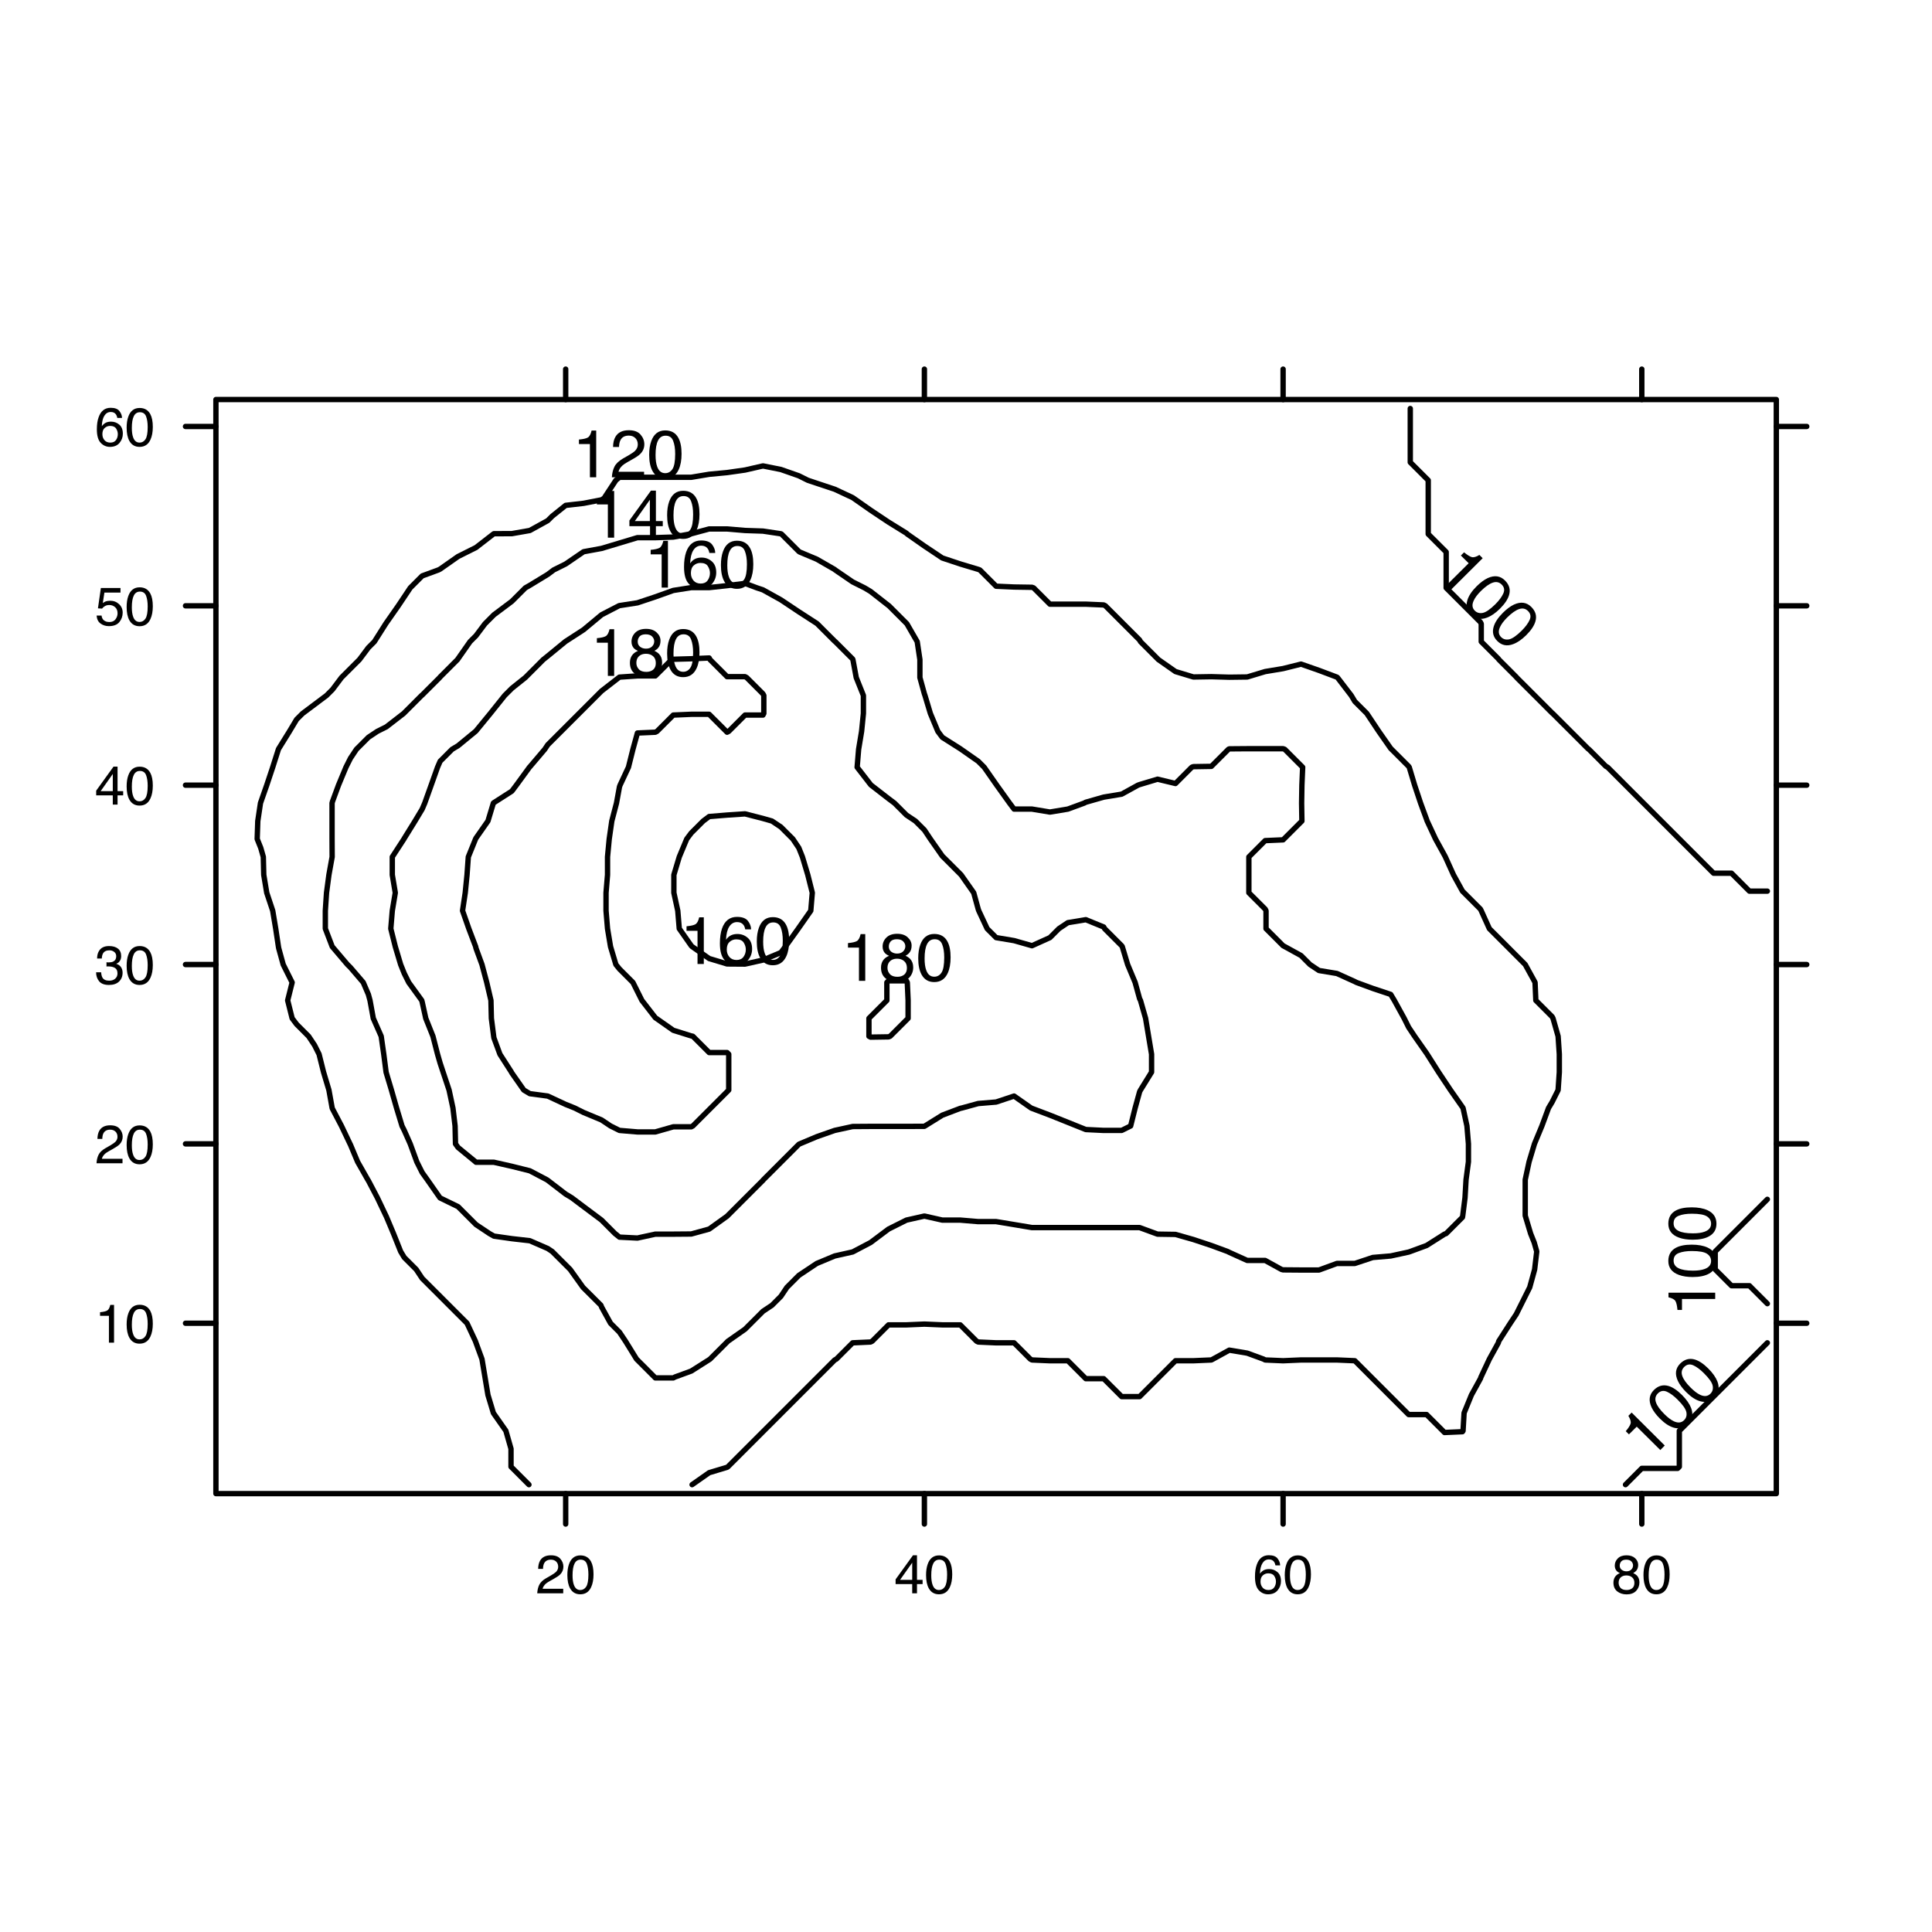 <?xml version="1.0" encoding="UTF-8"?>
<svg xmlns="http://www.w3.org/2000/svg" xmlns:xlink="http://www.w3.org/1999/xlink" width="360pt" height="360pt" viewBox="0 0 360 360" version="1.1">
<defs>
<g>
<symbol overflow="visible" id="glyph0-0">
<path style="stroke:none;" d="M 0.328 0 L 0.328 -7.234 L 6.078 -7.234 L 6.078 0 Z M 5.172 -0.906 L 5.172 -6.328 L 1.234 -6.328 L 1.234 -0.906 Z "/>
</symbol>
<symbol overflow="visible" id="glyph0-1">
<path style="stroke:none;" d="M 0.969 -5 L 0.969 -5.672 C 1.602 -5.734 2.047 -5.836 2.297 -5.984 C 2.555 -6.129 2.75 -6.477 2.875 -7.031 L 3.578 -7.031 L 3.578 0 L 2.625 0 L 2.625 -5 Z "/>
</symbol>
<symbol overflow="visible" id="glyph0-2">
<path style="stroke:none;" d="M 2.734 -7.062 C 3.641 -7.062 4.301 -6.68 4.719 -5.922 C 5.031 -5.348 5.188 -4.551 5.188 -3.531 C 5.188 -2.57 5.039 -1.781 4.75 -1.156 C 4.344 -0.258 3.664 0.188 2.719 0.188 C 1.875 0.188 1.242 -0.176 0.828 -0.906 C 0.484 -1.52 0.312 -2.348 0.312 -3.391 C 0.312 -4.191 0.414 -4.879 0.625 -5.453 C 1.008 -6.523 1.711 -7.062 2.734 -7.062 Z M 2.719 -0.609 C 3.176 -0.609 3.539 -0.812 3.812 -1.219 C 4.094 -1.633 4.234 -2.395 4.234 -3.5 C 4.234 -4.301 4.133 -4.961 3.938 -5.484 C 3.738 -6.004 3.352 -6.266 2.781 -6.266 C 2.258 -6.266 1.879 -6.016 1.641 -5.516 C 1.398 -5.023 1.281 -4.301 1.281 -3.344 C 1.281 -2.625 1.359 -2.047 1.516 -1.609 C 1.742 -0.941 2.145 -0.609 2.719 -0.609 Z "/>
</symbol>
<symbol overflow="visible" id="glyph0-3">
<path style="stroke:none;" d="M 0.312 0 C 0.344 -0.602 0.469 -1.129 0.688 -1.578 C 0.906 -2.035 1.332 -2.445 1.969 -2.812 L 2.922 -3.359 C 3.336 -3.609 3.633 -3.816 3.812 -3.984 C 4.082 -4.266 4.219 -4.578 4.219 -4.922 C 4.219 -5.336 4.094 -5.664 3.844 -5.906 C 3.594 -6.145 3.266 -6.266 2.859 -6.266 C 2.254 -6.266 1.832 -6.035 1.594 -5.578 C 1.469 -5.328 1.398 -4.984 1.391 -4.547 L 0.484 -4.547 C 0.492 -5.16 0.609 -5.664 0.828 -6.062 C 1.211 -6.738 1.891 -7.078 2.859 -7.078 C 3.672 -7.078 4.258 -6.859 4.625 -6.422 C 5 -5.984 5.188 -5.5 5.188 -4.969 C 5.188 -4.406 4.988 -3.922 4.594 -3.516 C 4.363 -3.285 3.953 -3.004 3.359 -2.672 L 2.688 -2.297 C 2.363 -2.117 2.109 -1.953 1.922 -1.797 C 1.598 -1.504 1.395 -1.188 1.312 -0.844 L 5.156 -0.844 L 5.156 0 Z "/>
</symbol>
<symbol overflow="visible" id="glyph0-4">
<path style="stroke:none;" d="M 2.625 0.188 C 1.789 0.188 1.18 -0.039 0.797 -0.5 C 0.422 -0.957 0.234 -1.516 0.234 -2.172 L 1.172 -2.172 C 1.211 -1.711 1.297 -1.379 1.422 -1.172 C 1.648 -0.797 2.066 -0.609 2.672 -0.609 C 3.141 -0.609 3.516 -0.734 3.797 -0.984 C 4.078 -1.234 4.219 -1.555 4.219 -1.953 C 4.219 -2.441 4.066 -2.781 3.766 -2.969 C 3.473 -3.164 3.062 -3.266 2.531 -3.266 C 2.469 -3.266 2.406 -3.266 2.344 -3.266 C 2.289 -3.266 2.234 -3.258 2.172 -3.25 L 2.172 -4.047 C 2.266 -4.035 2.344 -4.023 2.406 -4.016 C 2.469 -4.016 2.535 -4.016 2.609 -4.016 C 2.93 -4.016 3.203 -4.066 3.422 -4.172 C 3.797 -4.359 3.984 -4.688 3.984 -5.156 C 3.984 -5.508 3.859 -5.781 3.609 -5.969 C 3.359 -6.164 3.066 -6.266 2.734 -6.266 C 2.141 -6.266 1.734 -6.066 1.516 -5.672 C 1.391 -5.453 1.316 -5.141 1.297 -4.734 L 0.422 -4.734 C 0.422 -5.266 0.523 -5.711 0.734 -6.078 C 1.098 -6.734 1.734 -7.062 2.641 -7.062 C 3.359 -7.062 3.914 -6.898 4.312 -6.578 C 4.707 -6.266 4.906 -5.801 4.906 -5.188 C 4.906 -4.758 4.785 -4.41 4.547 -4.141 C 4.41 -3.973 4.223 -3.844 3.984 -3.75 C 4.359 -3.645 4.648 -3.445 4.859 -3.156 C 5.066 -2.863 5.172 -2.508 5.172 -2.094 C 5.172 -1.414 4.945 -0.863 4.5 -0.438 C 4.062 -0.02 3.438 0.188 2.625 0.188 Z "/>
</symbol>
<symbol overflow="visible" id="glyph0-5">
<path style="stroke:none;" d="M 3.344 -2.5 L 3.344 -5.703 L 1.078 -2.5 Z M 3.344 0 L 3.344 -1.719 L 0.25 -1.719 L 0.25 -2.594 L 3.484 -7.078 L 4.234 -7.078 L 4.234 -2.5 L 5.281 -2.5 L 5.281 -1.719 L 4.234 -1.719 L 4.234 0 Z "/>
</symbol>
<symbol overflow="visible" id="glyph0-6">
<path style="stroke:none;" d="M 1.25 -1.797 C 1.301 -1.297 1.535 -0.945 1.953 -0.75 C 2.16 -0.645 2.406 -0.594 2.688 -0.594 C 3.207 -0.594 3.594 -0.758 3.844 -1.094 C 4.102 -1.438 4.234 -1.812 4.234 -2.219 C 4.234 -2.707 4.082 -3.086 3.781 -3.359 C 3.477 -3.629 3.117 -3.766 2.703 -3.766 C 2.391 -3.766 2.125 -3.703 1.906 -3.578 C 1.688 -3.461 1.5 -3.301 1.344 -3.094 L 0.578 -3.141 L 1.125 -6.938 L 4.781 -6.938 L 4.781 -6.078 L 1.781 -6.078 L 1.484 -4.125 C 1.648 -4.25 1.805 -4.344 1.953 -4.406 C 2.211 -4.508 2.516 -4.562 2.859 -4.562 C 3.504 -4.562 4.051 -4.352 4.5 -3.938 C 4.957 -3.52 5.188 -2.988 5.188 -2.344 C 5.188 -1.676 4.977 -1.086 4.562 -0.578 C 4.156 -0.078 3.5 0.172 2.594 0.172 C 2.02 0.172 1.508 0.008 1.062 -0.312 C 0.625 -0.633 0.379 -1.129 0.328 -1.797 Z "/>
</symbol>
<symbol overflow="visible" id="glyph0-7">
<path style="stroke:none;" d="M 2.953 -7.094 C 3.742 -7.094 4.289 -6.883 4.594 -6.469 C 4.906 -6.062 5.062 -5.641 5.062 -5.203 L 4.188 -5.203 C 4.133 -5.484 4.051 -5.703 3.938 -5.859 C 3.727 -6.16 3.406 -6.312 2.969 -6.312 C 2.469 -6.312 2.07 -6.082 1.781 -5.625 C 1.488 -5.164 1.328 -4.508 1.297 -3.656 C 1.504 -3.945 1.758 -4.172 2.062 -4.328 C 2.344 -4.453 2.66 -4.516 3.016 -4.516 C 3.609 -4.516 4.125 -4.328 4.562 -3.953 C 5 -3.578 5.219 -3.016 5.219 -2.266 C 5.219 -1.617 5.008 -1.047 4.594 -0.547 C 4.176 -0.055 3.582 0.188 2.812 0.188 C 2.145 0.188 1.57 -0.062 1.094 -0.562 C 0.613 -1.07 0.375 -1.914 0.375 -3.094 C 0.375 -3.977 0.484 -4.723 0.703 -5.328 C 1.109 -6.504 1.859 -7.094 2.953 -7.094 Z M 2.891 -0.609 C 3.359 -0.609 3.707 -0.766 3.938 -1.078 C 4.164 -1.391 4.281 -1.758 4.281 -2.188 C 4.281 -2.551 4.176 -2.895 3.969 -3.219 C 3.758 -3.551 3.383 -3.719 2.844 -3.719 C 2.457 -3.719 2.117 -3.586 1.828 -3.328 C 1.547 -3.078 1.406 -2.695 1.406 -2.188 C 1.406 -1.738 1.535 -1.363 1.797 -1.062 C 2.055 -0.758 2.422 -0.609 2.891 -0.609 Z "/>
</symbol>
<symbol overflow="visible" id="glyph0-8">
<path style="stroke:none;" d="M 2.75 -4.094 C 3.133 -4.094 3.438 -4.203 3.656 -4.422 C 3.875 -4.641 3.984 -4.898 3.984 -5.203 C 3.984 -5.473 3.879 -5.719 3.672 -5.938 C 3.461 -6.156 3.145 -6.266 2.719 -6.266 C 2.289 -6.266 1.977 -6.156 1.781 -5.938 C 1.594 -5.719 1.5 -5.457 1.5 -5.156 C 1.5 -4.82 1.625 -4.562 1.875 -4.375 C 2.125 -4.188 2.414 -4.094 2.75 -4.094 Z M 2.797 -0.609 C 3.211 -0.609 3.555 -0.719 3.828 -0.938 C 4.098 -1.156 4.234 -1.488 4.234 -1.938 C 4.234 -2.383 4.094 -2.727 3.812 -2.969 C 3.531 -3.207 3.172 -3.328 2.734 -3.328 C 2.305 -3.328 1.957 -3.207 1.688 -2.969 C 1.426 -2.727 1.297 -2.395 1.297 -1.969 C 1.297 -1.594 1.414 -1.27 1.656 -1 C 1.906 -0.738 2.285 -0.609 2.797 -0.609 Z M 1.531 -3.766 C 1.289 -3.867 1.102 -3.988 0.969 -4.125 C 0.707 -4.395 0.578 -4.738 0.578 -5.156 C 0.578 -5.676 0.766 -6.125 1.141 -6.5 C 1.523 -6.883 2.066 -7.078 2.766 -7.078 C 3.441 -7.078 3.973 -6.898 4.359 -6.547 C 4.742 -6.191 4.938 -5.773 4.938 -5.297 C 4.938 -4.859 4.82 -4.5 4.594 -4.219 C 4.469 -4.062 4.273 -3.91 4.016 -3.766 C 4.305 -3.629 4.535 -3.477 4.703 -3.312 C 5.016 -2.977 5.172 -2.551 5.172 -2.031 C 5.172 -1.406 4.961 -0.875 4.547 -0.438 C 4.129 -0.008 3.539 0.203 2.781 0.203 C 2.094 0.203 1.508 0.016 1.031 -0.359 C 0.562 -0.734 0.328 -1.273 0.328 -1.984 C 0.328 -2.398 0.426 -2.758 0.625 -3.062 C 0.832 -3.363 1.133 -3.598 1.531 -3.766 Z "/>
</symbol>
<symbol overflow="visible" id="glyph1-0">
<path style="stroke:none;" d="M 0.281 0.281 L 6.641 -6.047 L 11.656 -1 L 5.297 5.328 Z M 5.297 3.734 L 10.062 -1 L 6.641 -4.453 L 1.875 0.281 Z "/>
</symbol>
<symbol overflow="visible" id="glyph1-1">
<path style="stroke:none;" d="M 5.234 -3.5 L 5.828 -4.094 C 6.441 -3.594 6.922 -3.297 7.266 -3.203 C 7.617 -3.109 8.094 -3.242 8.688 -3.609 L 9.297 -3 L 3.125 3.141 L 2.297 2.297 L 6.688 -2.062 Z "/>
</symbol>
<symbol overflow="visible" id="glyph1-2">
<path style="stroke:none;" d="M 8.562 -3.766 C 9.363 -2.961 9.613 -2.062 9.312 -1.062 C 9.082 -0.27 8.52 0.57 7.625 1.469 C 6.789 2.301 5.973 2.863 5.172 3.156 C 4.016 3.594 3.023 3.395 2.203 2.562 C 1.461 1.82 1.238 0.945 1.531 -0.062 C 1.77 -0.895 2.344 -1.766 3.25 -2.672 C 3.957 -3.379 4.648 -3.895 5.328 -4.219 C 6.609 -4.801 7.688 -4.648 8.562 -3.766 Z M 2.922 1.844 C 3.316 2.238 3.812 2.379 4.406 2.266 C 5 2.148 5.785 1.609 6.766 0.641 C 7.461 -0.055 7.953 -0.719 8.234 -1.344 C 8.523 -1.969 8.426 -2.523 7.938 -3.016 C 7.477 -3.473 6.926 -3.594 6.281 -3.375 C 5.633 -3.156 4.895 -2.633 4.062 -1.812 C 3.426 -1.176 2.988 -0.598 2.75 -0.078 C 2.363 0.703 2.422 1.344 2.922 1.844 Z "/>
</symbol>
<symbol overflow="visible" id="glyph2-0">
<path style="stroke:none;" d="M 0.281 -0.281 L -6.078 -6.609 L -1.062 -11.656 L 5.297 -5.328 Z M 3.703 -5.328 L -1.062 -10.062 L -4.484 -6.609 L 0.281 -1.875 Z "/>
</symbol>
<symbol overflow="visible" id="glyph2-1">
<path style="stroke:none;" d="M -3.547 -5.219 L -4.141 -5.812 C -3.629 -6.414 -3.328 -6.895 -3.234 -7.25 C -3.148 -7.602 -3.289 -8.078 -3.656 -8.672 L -3.047 -9.281 L 3.125 -3.141 L 2.297 -2.297 L -2.094 -6.656 Z "/>
</symbol>
<symbol overflow="visible" id="glyph2-2">
<path style="stroke:none;" d="M -3.812 -8.547 C -3.008 -9.348 -2.102 -9.602 -1.094 -9.312 C -0.301 -9.082 0.539 -8.52 1.438 -7.625 C 2.27 -6.789 2.836 -5.977 3.141 -5.188 C 3.566 -4.039 3.367 -3.051 2.547 -2.219 C 1.805 -1.477 0.938 -1.25 -0.062 -1.531 C -0.906 -1.758 -1.781 -2.328 -2.688 -3.234 C -3.395 -3.941 -3.91 -4.633 -4.234 -5.312 C -4.828 -6.582 -4.688 -7.66 -3.812 -8.547 Z M 1.828 -2.938 C 2.223 -3.332 2.363 -3.828 2.25 -4.422 C 2.133 -5.016 1.586 -5.797 0.609 -6.766 C -0.086 -7.461 -0.75 -7.953 -1.375 -8.234 C -2.008 -8.516 -2.57 -8.41 -3.062 -7.922 C -3.52 -7.461 -3.641 -6.91 -3.422 -6.266 C -3.203 -5.617 -2.676 -4.883 -1.844 -4.062 C -1.207 -3.426 -0.625 -2.984 -0.094 -2.734 C 0.688 -2.367 1.328 -2.438 1.828 -2.938 Z "/>
</symbol>
<symbol overflow="visible" id="glyph3-0">
<path style="stroke:none;" d="M 0 -0.406 L -8.969 -0.406 L -8.969 -7.516 L 0 -7.516 Z M -1.125 -6.391 L -7.844 -6.391 L -7.844 -1.531 L -1.125 -1.531 Z "/>
</symbol>
<symbol overflow="visible" id="glyph3-1">
<path style="stroke:none;" d="M -6.188 -1.203 L -7.031 -1.203 C -7.102 -1.992 -7.227 -2.547 -7.406 -2.859 C -7.594 -3.172 -8.023 -3.406 -8.703 -3.562 L -8.703 -4.422 L 0 -4.422 L 0 -3.25 L -6.188 -3.25 Z "/>
</symbol>
<symbol overflow="visible" id="glyph3-2">
<path style="stroke:none;" d="M -8.734 -3.375 C -8.734 -4.508 -8.27 -5.328 -7.344 -5.828 C -6.625 -6.223 -5.633 -6.422 -4.375 -6.422 C -3.188 -6.422 -2.207 -6.242 -1.438 -5.891 C -0.32 -5.379 0.234 -4.539 0.234 -3.375 C 0.234 -2.32 -0.219 -1.539 -1.125 -1.031 C -1.883 -0.602 -2.906 -0.391 -4.188 -0.391 C -5.188 -0.391 -6.039 -0.52 -6.75 -0.781 C -8.07 -1.258 -8.734 -2.125 -8.734 -3.375 Z M -0.766 -3.375 C -0.766 -3.938 -1.016 -4.383 -1.516 -4.719 C -2.023 -5.062 -2.969 -5.234 -4.344 -5.234 C -5.332 -5.234 -6.145 -5.109 -6.781 -4.859 C -7.426 -4.617 -7.75 -4.148 -7.75 -3.453 C -7.75 -2.805 -7.441 -2.332 -6.828 -2.031 C -6.223 -1.727 -5.332 -1.578 -4.156 -1.578 C -3.258 -1.578 -2.539 -1.676 -2 -1.875 C -1.176 -2.164 -0.766 -2.664 -0.766 -3.375 Z "/>
</symbol>
<symbol overflow="visible" id="glyph4-0">
<path style="stroke:none;" d="M 0.406 0 L 0.406 -8.969 L 7.516 -8.969 L 7.516 0 Z M 6.391 -1.125 L 6.391 -7.844 L 1.531 -7.844 L 1.531 -1.125 Z "/>
</symbol>
<symbol overflow="visible" id="glyph4-1">
<path style="stroke:none;" d="M 1.203 -6.188 L 1.203 -7.031 C 1.992 -7.102 2.547 -7.227 2.859 -7.406 C 3.172 -7.594 3.406 -8.023 3.562 -8.703 L 4.422 -8.703 L 4.422 0 L 3.25 0 L 3.25 -6.188 Z "/>
</symbol>
<symbol overflow="visible" id="glyph4-2">
<path style="stroke:none;" d="M 0.391 0 C 0.43 -0.75 0.586 -1.398 0.859 -1.953 C 1.129 -2.516 1.656 -3.023 2.438 -3.484 L 3.609 -4.156 C 4.141 -4.469 4.508 -4.727 4.719 -4.938 C 5.051 -5.281 5.219 -5.672 5.219 -6.109 C 5.219 -6.609 5.062 -7.008 4.75 -7.312 C 4.445 -7.613 4.047 -7.766 3.547 -7.766 C 2.785 -7.766 2.266 -7.477 1.984 -6.906 C 1.828 -6.602 1.738 -6.18 1.719 -5.641 L 0.609 -5.641 C 0.617 -6.398 0.758 -7.02 1.031 -7.5 C 1.5 -8.344 2.336 -8.766 3.547 -8.766 C 4.547 -8.766 5.273 -8.492 5.734 -7.953 C 6.203 -7.41 6.438 -6.812 6.438 -6.156 C 6.438 -5.457 6.188 -4.859 5.688 -4.359 C 5.406 -4.066 4.895 -3.719 4.156 -3.312 L 3.328 -2.844 C 2.93 -2.625 2.617 -2.414 2.391 -2.219 C 1.984 -1.863 1.727 -1.469 1.625 -1.031 L 6.391 -1.031 L 6.391 0 Z "/>
</symbol>
<symbol overflow="visible" id="glyph4-3">
<path style="stroke:none;" d="M 3.375 -8.734 C 4.508 -8.734 5.328 -8.27 5.828 -7.344 C 6.223 -6.625 6.422 -5.633 6.422 -4.375 C 6.422 -3.188 6.242 -2.207 5.891 -1.438 C 5.379 -0.32 4.539 0.234 3.375 0.234 C 2.32 0.234 1.539 -0.219 1.031 -1.125 C 0.602 -1.883 0.391 -2.906 0.391 -4.188 C 0.391 -5.188 0.52 -6.039 0.781 -6.75 C 1.258 -8.07 2.125 -8.734 3.375 -8.734 Z M 3.375 -0.766 C 3.938 -0.766 4.383 -1.016 4.719 -1.516 C 5.062 -2.023 5.234 -2.969 5.234 -4.344 C 5.234 -5.332 5.109 -6.145 4.859 -6.781 C 4.617 -7.426 4.148 -7.75 3.453 -7.75 C 2.805 -7.75 2.332 -7.441 2.031 -6.828 C 1.727 -6.223 1.578 -5.332 1.578 -4.156 C 1.578 -3.258 1.676 -2.539 1.875 -2 C 2.164 -1.176 2.664 -0.766 3.375 -0.766 Z "/>
</symbol>
<symbol overflow="visible" id="glyph4-4">
<path style="stroke:none;" d="M 4.125 -3.094 L 4.125 -7.062 L 1.328 -3.094 Z M 4.156 0 L 4.156 -2.141 L 0.312 -2.141 L 0.312 -3.203 L 4.328 -8.766 L 5.25 -8.766 L 5.25 -3.094 L 6.531 -3.094 L 6.531 -2.141 L 5.25 -2.141 L 5.25 0 Z "/>
</symbol>
<symbol overflow="visible" id="glyph4-5">
<path style="stroke:none;" d="M 3.656 -8.781 C 4.633 -8.781 5.316 -8.523 5.703 -8.016 C 6.086 -7.504 6.281 -6.984 6.281 -6.453 L 5.188 -6.453 C 5.125 -6.797 5.02 -7.066 4.875 -7.266 C 4.613 -7.629 4.211 -7.812 3.672 -7.812 C 3.055 -7.812 2.566 -7.523 2.203 -6.953 C 1.848 -6.391 1.648 -5.578 1.609 -4.516 C 1.859 -4.891 2.176 -5.172 2.562 -5.359 C 2.906 -5.516 3.297 -5.594 3.734 -5.594 C 4.461 -5.594 5.098 -5.359 5.641 -4.891 C 6.191 -4.422 6.469 -3.723 6.469 -2.797 C 6.469 -2.004 6.207 -1.301 5.688 -0.688 C 5.164 -0.082 4.43 0.219 3.484 0.219 C 2.66 0.219 1.953 -0.086 1.359 -0.703 C 0.766 -1.328 0.469 -2.375 0.469 -3.844 C 0.469 -4.926 0.598 -5.848 0.859 -6.609 C 1.367 -8.055 2.301 -8.781 3.656 -8.781 Z M 3.578 -0.75 C 4.148 -0.75 4.578 -0.941 4.859 -1.328 C 5.148 -1.723 5.297 -2.18 5.297 -2.703 C 5.297 -3.148 5.164 -3.578 4.906 -3.984 C 4.656 -4.391 4.191 -4.594 3.516 -4.594 C 3.047 -4.594 2.633 -4.438 2.281 -4.125 C 1.926 -3.812 1.75 -3.336 1.75 -2.703 C 1.75 -2.148 1.91 -1.688 2.234 -1.312 C 2.555 -0.938 3.004 -0.75 3.578 -0.75 Z "/>
</symbol>
<symbol overflow="visible" id="glyph4-6">
<path style="stroke:none;" d="M 3.406 -5.078 C 3.883 -5.078 4.258 -5.211 4.531 -5.484 C 4.801 -5.754 4.938 -6.078 4.938 -6.453 C 4.938 -6.773 4.805 -7.07 4.547 -7.344 C 4.285 -7.613 3.891 -7.75 3.359 -7.75 C 2.828 -7.75 2.441 -7.613 2.203 -7.344 C 1.973 -7.07 1.859 -6.754 1.859 -6.391 C 1.859 -5.984 2.008 -5.66 2.312 -5.422 C 2.625 -5.191 2.988 -5.078 3.406 -5.078 Z M 3.469 -0.75 C 3.977 -0.75 4.398 -0.883 4.734 -1.156 C 5.066 -1.438 5.234 -1.848 5.234 -2.391 C 5.234 -2.953 5.062 -3.379 4.719 -3.672 C 4.375 -3.973 3.93 -4.125 3.391 -4.125 C 2.859 -4.125 2.426 -3.973 2.094 -3.672 C 1.77 -3.367 1.609 -2.953 1.609 -2.422 C 1.609 -1.973 1.758 -1.582 2.062 -1.25 C 2.363 -0.914 2.832 -0.75 3.469 -0.75 Z M 1.906 -4.656 C 1.602 -4.789 1.363 -4.941 1.188 -5.109 C 0.863 -5.441 0.703 -5.867 0.703 -6.391 C 0.703 -7.035 0.938 -7.594 1.406 -8.062 C 1.883 -8.531 2.555 -8.766 3.422 -8.766 C 4.266 -8.766 4.922 -8.539 5.391 -8.094 C 5.867 -7.656 6.109 -7.145 6.109 -6.562 C 6.109 -6.008 5.969 -5.566 5.688 -5.234 C 5.539 -5.035 5.301 -4.848 4.969 -4.672 C 5.332 -4.504 5.617 -4.312 5.828 -4.094 C 6.211 -3.688 6.406 -3.16 6.406 -2.516 C 6.406 -1.742 6.145 -1.086 5.625 -0.547 C 5.113 -0.016 4.383 0.25 3.438 0.25 C 2.594 0.25 1.875 0.02 1.281 -0.438 C 0.695 -0.906 0.406 -1.578 0.406 -2.453 C 0.406 -2.973 0.531 -3.422 0.781 -3.797 C 1.031 -4.172 1.406 -4.457 1.906 -4.656 Z "/>
</symbol>
</g>
</defs>
<g id="surface5596">
<rect x="0" y="0" width="360" height="360" style="fill:rgb(100%,100%,100%);fill-opacity:1;stroke:none;"/>
<path style="fill:none;stroke-width:1;stroke-linecap:round;stroke-linejoin:round;stroke:rgb(0%,0%,0%);stroke-opacity:1;stroke-miterlimit:10;" d="M 105.406 74.449 L 105.406 68.781 "/>
<path style="fill:none;stroke-width:1;stroke-linecap:round;stroke-linejoin:round;stroke:rgb(0%,0%,0%);stroke-opacity:1;stroke-miterlimit:10;" d="M 172.246 74.449 L 172.246 68.781 "/>
<path style="fill:none;stroke-width:1;stroke-linecap:round;stroke-linejoin:round;stroke:rgb(0%,0%,0%);stroke-opacity:1;stroke-miterlimit:10;" d="M 239.086 74.449 L 239.086 68.781 "/>
<path style="fill:none;stroke-width:1;stroke-linecap:round;stroke-linejoin:round;stroke:rgb(0%,0%,0%);stroke-opacity:1;stroke-miterlimit:10;" d="M 305.926 74.449 L 305.926 68.781 "/>
<path style="fill:none;stroke-width:1;stroke-linecap:round;stroke-linejoin:round;stroke:rgb(0%,0%,0%);stroke-opacity:1;stroke-miterlimit:10;" d="M 40.234 246.566 L 34.566 246.566 "/>
<path style="fill:none;stroke-width:1;stroke-linecap:round;stroke-linejoin:round;stroke:rgb(0%,0%,0%);stroke-opacity:1;stroke-miterlimit:10;" d="M 40.234 213.145 L 34.566 213.145 "/>
<path style="fill:none;stroke-width:1;stroke-linecap:round;stroke-linejoin:round;stroke:rgb(0%,0%,0%);stroke-opacity:1;stroke-miterlimit:10;" d="M 40.234 179.727 L 34.566 179.727 "/>
<path style="fill:none;stroke-width:1;stroke-linecap:round;stroke-linejoin:round;stroke:rgb(0%,0%,0%);stroke-opacity:1;stroke-miterlimit:10;" d="M 40.234 146.305 L 34.566 146.305 "/>
<path style="fill:none;stroke-width:1;stroke-linecap:round;stroke-linejoin:round;stroke:rgb(0%,0%,0%);stroke-opacity:1;stroke-miterlimit:10;" d="M 40.234 112.883 L 34.566 112.883 "/>
<path style="fill:none;stroke-width:1;stroke-linecap:round;stroke-linejoin:round;stroke:rgb(0%,0%,0%);stroke-opacity:1;stroke-miterlimit:10;" d="M 40.234 79.465 L 34.566 79.465 "/>
<g style="fill:rgb(0%,0%,0%);fill-opacity:1;">
  <use xlink:href="#glyph0-1" x="17.672" y="250.184"/>
  <use xlink:href="#glyph0-2" x="23.286" y="250.184"/>
</g>
<g style="fill:rgb(0%,0%,0%);fill-opacity:1;">
  <use xlink:href="#glyph0-3" x="17.672" y="216.762"/>
  <use xlink:href="#glyph0-2" x="23.286" y="216.762"/>
</g>
<g style="fill:rgb(0%,0%,0%);fill-opacity:1;">
  <use xlink:href="#glyph0-4" x="17.672" y="183.344"/>
  <use xlink:href="#glyph0-2" x="23.286" y="183.344"/>
</g>
<g style="fill:rgb(0%,0%,0%);fill-opacity:1;">
  <use xlink:href="#glyph0-5" x="17.672" y="149.922"/>
  <use xlink:href="#glyph0-2" x="23.286" y="149.922"/>
</g>
<g style="fill:rgb(0%,0%,0%);fill-opacity:1;">
  <use xlink:href="#glyph0-6" x="17.672" y="116.5"/>
  <use xlink:href="#glyph0-2" x="23.286" y="116.5"/>
</g>
<g style="fill:rgb(0%,0%,0%);fill-opacity:1;">
  <use xlink:href="#glyph0-7" x="17.672" y="83.082"/>
  <use xlink:href="#glyph0-2" x="23.286" y="83.082"/>
</g>
<path style="fill:none;stroke-width:1;stroke-linecap:round;stroke-linejoin:round;stroke:rgb(0%,0%,0%);stroke-opacity:1;stroke-miterlimit:10;" d="M 105.406 278.316 L 105.406 283.984 "/>
<path style="fill:none;stroke-width:1;stroke-linecap:round;stroke-linejoin:round;stroke:rgb(0%,0%,0%);stroke-opacity:1;stroke-miterlimit:10;" d="M 172.246 278.316 L 172.246 283.984 "/>
<path style="fill:none;stroke-width:1;stroke-linecap:round;stroke-linejoin:round;stroke:rgb(0%,0%,0%);stroke-opacity:1;stroke-miterlimit:10;" d="M 239.086 278.316 L 239.086 283.984 "/>
<path style="fill:none;stroke-width:1;stroke-linecap:round;stroke-linejoin:round;stroke:rgb(0%,0%,0%);stroke-opacity:1;stroke-miterlimit:10;" d="M 305.926 278.316 L 305.926 283.984 "/>
<g style="fill:rgb(0%,0%,0%);fill-opacity:1;">
  <use xlink:href="#glyph0-3" x="99.793" y="296.887"/>
  <use xlink:href="#glyph0-2" x="105.407" y="296.887"/>
</g>
<g style="fill:rgb(0%,0%,0%);fill-opacity:1;">
  <use xlink:href="#glyph0-5" x="166.633" y="296.887"/>
  <use xlink:href="#glyph0-2" x="172.246" y="296.887"/>
</g>
<g style="fill:rgb(0%,0%,0%);fill-opacity:1;">
  <use xlink:href="#glyph0-7" x="233.473" y="296.887"/>
  <use xlink:href="#glyph0-2" x="239.086" y="296.887"/>
</g>
<g style="fill:rgb(0%,0%,0%);fill-opacity:1;">
  <use xlink:href="#glyph0-8" x="300.312" y="296.887"/>
  <use xlink:href="#glyph0-2" x="305.926" y="296.887"/>
</g>
<path style="fill:none;stroke-width:1;stroke-linecap:round;stroke-linejoin:round;stroke:rgb(0%,0%,0%);stroke-opacity:1;stroke-miterlimit:10;" d="M 330.992 246.566 L 336.66 246.566 "/>
<path style="fill:none;stroke-width:1;stroke-linecap:round;stroke-linejoin:round;stroke:rgb(0%,0%,0%);stroke-opacity:1;stroke-miterlimit:10;" d="M 330.992 213.145 L 336.66 213.145 "/>
<path style="fill:none;stroke-width:1;stroke-linecap:round;stroke-linejoin:round;stroke:rgb(0%,0%,0%);stroke-opacity:1;stroke-miterlimit:10;" d="M 330.992 179.727 L 336.66 179.727 "/>
<path style="fill:none;stroke-width:1;stroke-linecap:round;stroke-linejoin:round;stroke:rgb(0%,0%,0%);stroke-opacity:1;stroke-miterlimit:10;" d="M 330.992 146.305 L 336.66 146.305 "/>
<path style="fill:none;stroke-width:1;stroke-linecap:round;stroke-linejoin:round;stroke:rgb(0%,0%,0%);stroke-opacity:1;stroke-miterlimit:10;" d="M 330.992 112.883 L 336.66 112.883 "/>
<path style="fill:none;stroke-width:1;stroke-linecap:round;stroke-linejoin:round;stroke:rgb(0%,0%,0%);stroke-opacity:1;stroke-miterlimit:10;" d="M 330.992 79.465 L 336.66 79.465 "/>
<path style="fill:none;stroke-width:1;stroke-linecap:round;stroke-linejoin:round;stroke:rgb(0%,0%,0%);stroke-opacity:1;stroke-miterlimit:10;" d="M 329.32 166.051 L 325.98 166.051 L 322.637 162.707 L 319.297 162.707 L 316.258 159.672 L 302.891 146.305 L 302.586 145.996 L 299.551 142.961 L 299.242 142.801 L 296.062 139.621 L 295.902 139.512 L 292.559 136.168 L 289.324 132.938 L 289.215 132.855 L 285.957 129.594 L 285.875 129.512 L 282.613 126.254 L 282.531 126.145 L 279.301 122.91 L 279.191 122.75 L 276.008 119.566 L 276.008 116.227 L 275.848 115.918 L 269.473 109.543 L 269.473 102.859 L 266.129 99.516 L 266.129 89.488 L 265.824 89.184 L 262.785 86.148 L 262.785 76.121 "/>
<g style="fill:rgb(0%,0%,0%);fill-opacity:1;">
  <use xlink:href="#glyph1-1" x="266.977" y="107.012"/>
  <use xlink:href="#glyph1-2" x="271.88" y="111.94"/>
  <use xlink:href="#glyph1-2" x="276.784" y="116.868"/>
</g>
<path style="fill:none;stroke-width:1;stroke-linecap:round;stroke-linejoin:round;stroke:rgb(0%,0%,0%);stroke-opacity:1;stroke-miterlimit:10;" d="M 302.891 276.645 L 305.926 273.609 L 312.609 273.609 L 312.918 273.301 L 312.918 266.617 L 329.32 250.215 "/>
<g style="fill:rgb(0%,0%,0%);fill-opacity:1;">
  <use xlink:href="#glyph2-1" x="307.078" y="272.492"/>
  <use xlink:href="#glyph2-2" x="311.982" y="267.564"/>
  <use xlink:href="#glyph2-2" x="316.885" y="262.636"/>
</g>
<path style="fill:none;stroke-width:1;stroke-linecap:round;stroke-linejoin:round;stroke:rgb(0%,0%,0%);stroke-opacity:1;stroke-miterlimit:10;" d="M 329.32 242.918 L 326.285 239.883 L 325.98 239.574 L 322.637 239.574 L 319.602 236.539 L 319.602 233.199 L 322.637 230.16 L 322.945 229.855 L 325.98 226.82 L 326.285 226.512 L 329.32 223.477 "/>
<g style="fill:rgb(0%,0%,0%);fill-opacity:1;">
  <use xlink:href="#glyph3-1" x="319.602" y="245.297"/>
  <use xlink:href="#glyph3-2" x="319.602" y="238.345"/>
  <use xlink:href="#glyph3-2" x="319.602" y="231.393"/>
</g>
<path style="fill:none;stroke-width:1;stroke-linecap:round;stroke-linejoin:round;stroke:rgb(0%,0%,0%);stroke-opacity:1;stroke-miterlimit:10;" d="M 98.559 276.645 L 95.379 273.461 L 95.219 273.301 L 95.219 269.961 L 94.266 266.617 L 92.035 263.438 L 91.93 263.277 L 90.922 259.934 L 90.367 256.59 L 89.809 253.25 L 88.695 250.215 L 88.586 249.906 L 87.023 246.566 L 83.68 243.223 L 82.012 241.551 L 80.34 239.883 L 78.668 238.211 L 77.555 236.539 L 75.328 234.312 L 74.656 233.199 L 73.32 229.855 L 71.984 226.676 L 71.902 226.512 L 70.312 223.172 L 68.641 219.988 L 68.535 219.828 L 66.637 216.488 L 65.301 213.305 L 65.219 213.145 L 63.629 209.805 L 61.957 206.621 L 61.891 206.461 L 61.289 203.117 L 60.289 199.777 L 59.453 196.434 L 58.617 194.766 L 57.504 193.094 L 55.273 190.863 L 54.438 189.75 L 53.602 186.41 L 54.438 183.066 L 52.77 179.727 L 51.934 176.688 L 51.879 176.383 L 51.375 173.039 L 50.816 169.699 L 49.703 166.355 L 49.148 163.016 L 49.066 159.672 L 48.59 158 L 47.922 156.332 L 48.035 152.988 L 48.535 149.648 L 48.59 149.484 L 49.703 146.305 L 50.816 142.961 L 51.879 139.621 L 51.934 139.512 L 53.938 136.277 L 55.273 134.051 L 56.387 132.938 L 58.617 131.266 L 60.844 129.594 L 61.957 128.48 L 63.629 126.254 L 66.973 122.91 L 68.641 120.684 L 69.758 119.566 L 71.875 116.227 L 71.984 116.066 L 74.211 112.883 L 75.328 111.215 L 76.441 109.543 L 78.668 107.312 L 81.703 106.199 L 82.012 106.039 L 85.352 103.695 L 88.695 102.023 L 91.93 99.516 L 92.035 99.449 L 95.379 99.434 L 98.723 98.848 L 102.062 97.008 L 102.898 96.176 L 105.406 94.168 L 108.746 93.785 L 112.09 93.137 L 112.566 92.832 L 114.762 89.488 L 115.43 88.934 L 128.801 88.934 L 132.141 88.375 L 135.484 88.059 L 138.824 87.582 L 142.168 86.816 L 145.508 87.484 L 148.852 88.656 L 150.523 89.488 L 152.191 90.047 L 155.535 91.16 L 158.879 92.723 L 159.039 92.832 L 162.219 95.059 L 163.891 96.176 L 165.562 97.289 L 168.902 99.355 L 169.062 99.516 L 172.246 101.742 L 173.918 102.859 L 175.586 103.973 L 178.93 105.086 L 182.273 106.09 L 182.578 106.199 L 185.613 109.234 L 188.957 109.383 L 192.297 109.434 L 192.605 109.543 L 195.641 112.578 L 202.324 112.578 L 205.664 112.723 L 205.973 112.883 L 212.352 119.262 L 212.512 119.566 L 215.691 122.75 L 215.852 122.91 L 219.035 125.137 L 222.375 126.145 L 225.719 126.09 L 229.059 126.188 L 232.402 126.145 L 235.746 125.137 L 239.086 124.582 L 242.43 123.746 L 245.77 124.914 L 249.113 126.172 L 249.223 126.254 L 251.785 129.594 L 252.453 130.707 L 254.684 132.938 L 255.797 134.605 L 256.91 136.277 L 259.137 139.461 L 259.301 139.621 L 262.48 142.801 L 262.59 142.961 L 263.594 146.305 L 264.707 149.648 L 265.824 152.684 L 265.93 152.988 L 267.492 156.332 L 269.164 159.367 L 269.324 159.672 L 270.836 163.016 L 272.508 166.051 L 275.848 169.391 L 276.008 169.699 L 277.52 173.039 L 280.863 176.383 L 282.531 178.055 L 284.203 179.727 L 285.875 182.762 L 286.035 183.066 L 286.18 186.41 L 289.215 189.445 L 289.379 189.75 L 290.332 193.094 L 290.555 196.434 L 290.555 199.777 L 290.332 203.117 L 289.215 205.348 L 288.547 206.461 L 287.309 209.805 L 285.922 213.145 L 285.875 213.305 L 284.918 216.488 L 284.203 219.828 L 284.203 226.512 L 285.207 229.855 L 285.875 231.527 L 286.352 233.199 L 285.957 236.539 L 285.875 236.848 L 285.039 239.883 L 283.367 243.223 L 282.531 244.895 L 281.418 246.566 L 279.273 249.906 L 279.191 250.215 L 277.52 253.25 L 275.957 256.59 L 275.848 256.898 L 274.176 259.934 L 272.812 263.277 L 272.617 266.617 L 272.508 266.777 L 269.164 266.926 L 268.859 266.617 L 265.824 263.582 L 262.48 263.582 L 252.453 253.555 L 249.113 253.41 L 242.43 253.41 L 239.086 253.555 L 235.746 253.41 L 235.438 253.25 L 232.402 252.137 L 229.059 251.578 L 226.023 253.25 L 225.719 253.41 L 222.375 253.555 L 219.035 253.555 L 212.352 260.238 L 209.008 260.238 L 208.703 259.934 L 205.664 256.898 L 202.324 256.898 L 198.98 253.555 L 195.641 253.555 L 192.297 253.41 L 191.992 253.25 L 188.957 250.215 L 185.613 250.215 L 182.273 250.066 L 181.965 249.906 L 178.93 246.871 L 175.586 246.871 L 172.246 246.727 L 168.902 246.871 L 165.562 246.871 L 162.527 249.906 L 162.219 250.066 L 158.879 250.215 L 155.844 253.25 L 155.535 253.41 L 135.645 273.301 L 135.484 273.41 L 132.141 274.414 L 128.961 276.645 "/>
<g style="fill:rgb(0%,0%,0%);fill-opacity:1;">
  <use xlink:href="#glyph4-1" x="106.672" y="88.934"/>
  <use xlink:href="#glyph4-2" x="113.624" y="88.934"/>
  <use xlink:href="#glyph4-3" x="120.576" y="88.934"/>
</g>
<path style="fill:none;stroke-width:1;stroke-linecap:round;stroke-linejoin:round;stroke:rgb(0%,0%,0%);stroke-opacity:1;stroke-miterlimit:10;" d="M 61.957 176.449 L 61.902 176.383 L 60.621 173.039 L 60.621 169.699 L 60.844 166.355 L 61.289 163.016 L 61.891 159.672 L 61.875 156.332 L 61.875 149.648 L 61.957 149.34 L 63.074 146.305 L 64.465 142.961 L 65.301 141.293 L 66.414 139.621 L 68.641 137.391 L 70.312 136.277 L 71.984 135.441 L 75.219 132.938 L 75.328 132.828 L 78.559 129.594 L 78.668 129.512 L 81.93 126.254 L 82.012 126.145 L 85.242 122.91 L 85.352 122.75 L 87.582 119.566 L 88.695 118.453 L 90.367 116.227 L 92.035 114.555 L 94.266 112.883 L 95.379 112.047 L 97.887 109.543 L 98.723 109.066 L 102.062 107.035 L 103.176 106.199 L 105.406 105.086 L 108.664 102.859 L 108.746 102.805 L 112.09 102.191 L 115.43 101.188 L 118.773 100.184 L 122.113 100.184 L 125.457 100.074 L 128.492 99.516 L 128.801 99.461 L 132.141 98.562 L 135.484 98.562 L 138.824 98.848 L 142.168 98.961 L 145.508 99.461 L 145.617 99.516 L 148.852 102.75 L 149.012 102.859 L 152.191 104.195 L 155.535 106.117 L 155.617 106.199 L 158.879 108.43 L 161.105 109.543 L 162.219 110.211 L 165.562 112.828 L 165.645 112.883 L 168.902 116.145 L 168.984 116.227 L 170.91 119.566 L 171.41 122.91 L 171.41 126.254 L 172.246 129.289 L 172.355 129.594 L 173.359 132.938 L 174.754 136.277 L 175.586 137.391 L 178.93 139.512 L 179.09 139.621 L 182.273 141.848 L 183.387 142.961 L 185.613 146.145 L 185.723 146.305 L 188.121 149.648 L 188.957 150.762 L 192.297 150.762 L 195.641 151.316 L 198.98 150.762 L 202.016 149.648 L 202.324 149.484 L 205.664 148.531 L 209.008 147.977 L 212.043 146.305 L 212.352 146.195 L 215.691 145.191 L 219.035 145.996 L 222.07 142.961 L 222.375 142.855 L 225.719 142.801 L 228.898 139.621 L 229.059 139.539 L 232.402 139.512 L 239.086 139.512 L 239.395 139.621 L 242.734 142.961 L 242.59 146.305 L 242.535 149.648 L 242.59 152.988 L 239.086 156.492 L 235.746 156.637 L 232.707 159.672 L 232.707 166.355 L 235.746 169.391 L 235.906 169.699 L 235.906 173.039 L 239.086 176.223 L 239.395 176.383 L 242.43 178.055 L 244.098 179.727 L 245.77 180.84 L 249.113 181.395 L 252.453 182.906 L 252.762 183.066 L 255.797 184.18 L 259.137 185.293 L 259.809 186.41 L 261.645 189.75 L 262.48 191.422 L 263.594 193.094 L 265.824 196.273 L 265.93 196.434 L 268.051 199.777 L 269.164 201.449 L 270.277 203.117 L 272.508 206.301 L 272.617 206.461 L 273.344 209.805 L 273.621 213.145 L 273.621 216.488 L 273.176 219.828 L 272.984 223.172 L 272.562 226.512 L 272.508 226.82 L 269.473 229.855 L 269.164 229.965 L 265.824 232.082 L 262.785 233.199 L 262.48 233.305 L 259.137 234.031 L 255.797 234.312 L 252.453 235.426 L 249.113 235.426 L 246.078 236.539 L 245.77 236.648 L 242.43 236.648 L 239.086 236.621 L 238.781 236.539 L 235.746 234.867 L 232.402 234.867 L 229.059 233.359 L 228.754 233.199 L 225.719 232.082 L 222.375 230.969 L 219.035 230.016 L 215.691 229.965 L 215.387 229.855 L 212.352 228.742 L 192.297 228.742 L 188.957 228.184 L 185.613 227.629 L 182.273 227.629 L 178.93 227.348 L 175.586 227.348 L 172.246 226.594 L 168.902 227.348 L 165.562 229.02 L 164.449 229.855 L 162.219 231.527 L 159.039 233.199 L 158.879 233.281 L 155.535 234.031 L 152.191 235.426 L 150.523 236.539 L 148.852 237.652 L 146.625 239.883 L 145.508 241.551 L 143.84 243.223 L 142.168 244.336 L 138.824 247.68 L 135.645 249.906 L 132.301 253.25 L 132.141 253.359 L 128.801 255.477 L 125.762 256.59 L 125.457 256.754 L 122.113 256.754 L 121.953 256.59 L 118.613 253.25 L 116.547 249.906 L 115.43 248.238 L 113.762 246.566 L 112.09 243.531 L 111.98 243.223 L 108.746 239.992 L 108.637 239.883 L 106.242 236.539 L 105.406 235.703 L 102.898 233.199 L 102.062 232.641 L 98.723 231.191 L 95.379 230.809 L 92.035 230.332 L 91.203 229.855 L 88.695 228.184 L 87.023 226.512 L 85.352 224.844 L 82.012 223.219 L 81.965 223.172 L 79.625 219.828 L 78.668 218.492 L 77.664 216.488 L 76.441 213.145 L 75.328 210.637 L 74.91 209.805 L 73.895 206.461 L 72.938 203.117 L 71.984 199.938 L 71.941 199.777 L 71.508 196.434 L 71.031 193.094 L 69.555 189.75 L 68.945 186.41 L 68.641 185.293 L 67.688 183.066 L 65.301 180.281 L 64.742 179.727 L 61.957 176.449 "/>
<g style="fill:rgb(0%,0%,0%);fill-opacity:1;">
  <use xlink:href="#glyph4-1" x="110.016" y="100.184"/>
  <use xlink:href="#glyph4-4" x="116.968" y="100.184"/>
  <use xlink:href="#glyph4-3" x="123.919" y="100.184"/>
</g>
<path style="fill:none;stroke-width:1;stroke-linecap:round;stroke-linejoin:round;stroke:rgb(0%,0%,0%);stroke-opacity:1;stroke-miterlimit:10;" d="M 75.328 181.395 L 74.656 179.727 L 73.656 176.383 L 72.82 173.039 L 73.098 169.699 L 73.656 166.355 L 73.098 163.016 L 73.098 159.672 L 75.27 156.332 L 75.328 156.223 L 77.332 152.988 L 78.668 150.762 L 79.145 149.648 L 80.34 146.305 L 81.531 142.961 L 82.012 141.848 L 84.238 139.621 L 85.352 138.953 L 88.613 136.277 L 88.695 136.195 L 91.367 132.938 L 92.035 132.102 L 94.043 129.594 L 95.379 128.258 L 97.887 126.254 L 98.723 125.418 L 101.227 122.91 L 102.062 122.242 L 105.324 119.566 L 105.406 119.504 L 108.746 117.34 L 110.082 116.227 L 112.09 114.555 L 115.32 112.883 L 115.43 112.844 L 118.773 112.328 L 122.113 111.215 L 125.457 110.02 L 128.492 109.543 L 128.801 109.488 L 132.141 109.488 L 135.484 109.125 L 138.824 108.707 L 141.055 109.543 L 142.168 109.914 L 145.508 111.77 L 147.18 112.883 L 148.852 114 L 152.191 116.16 L 152.277 116.227 L 155.535 119.484 L 155.645 119.566 L 158.879 122.801 L 158.926 122.91 L 159.547 126.254 L 160.883 129.594 L 160.883 132.938 L 160.547 136.277 L 159.992 139.621 L 159.715 142.961 L 162.219 146.195 L 162.328 146.305 L 165.562 148.812 L 166.676 149.648 L 168.902 151.875 L 170.574 152.988 L 172.246 154.66 L 173.359 156.332 L 175.586 159.512 L 175.75 159.672 L 178.93 162.855 L 179.09 163.016 L 181.438 166.355 L 182.273 169.391 L 182.379 169.699 L 183.941 173.039 L 185.613 174.711 L 188.957 175.27 L 192.297 176.223 L 195.641 174.711 L 197.312 173.039 L 198.98 171.926 L 202.324 171.371 L 205.664 172.734 L 205.828 173.039 L 209.008 176.223 L 209.117 176.383 L 210.121 179.727 L 211.516 183.066 L 212.352 186.102 L 212.512 186.41 L 213.465 189.75 L 214.02 193.094 L 214.578 196.434 L 214.578 199.777 L 212.512 203.117 L 212.352 203.426 L 211.516 206.461 L 210.68 209.805 L 209.008 210.637 L 205.664 210.637 L 202.324 210.473 L 200.652 209.805 L 198.98 209.133 L 195.641 207.797 L 192.297 206.527 L 192.137 206.461 L 188.957 204.234 L 185.613 205.348 L 182.273 205.625 L 179.234 206.461 L 178.93 206.527 L 175.586 207.797 L 172.355 209.805 L 172.246 209.871 L 168.902 209.887 L 162.219 209.887 L 158.879 209.91 L 155.535 210.637 L 152.191 211.809 L 149.012 213.145 L 148.852 213.227 L 142.25 219.828 L 142.168 219.938 L 135.484 226.621 L 132.141 229.02 L 129.105 229.855 L 128.801 229.938 L 125.457 229.965 L 122.113 229.965 L 118.773 230.691 L 115.43 230.523 L 114.594 229.855 L 112.09 227.348 L 110.977 226.512 L 108.746 224.844 L 106.52 223.172 L 105.406 222.504 L 102.062 219.938 L 101.902 219.828 L 98.723 218.16 L 95.379 217.324 L 92.035 216.57 L 88.695 216.57 L 88.613 216.488 L 85.352 213.812 L 84.875 213.145 L 84.797 209.805 L 84.398 206.461 L 83.68 203.117 L 82.566 199.777 L 82.012 198.105 L 81.531 196.434 L 80.672 193.094 L 79.336 189.75 L 78.668 186.715 L 78.586 186.41 L 76.16 183.066 L 75.328 181.395 "/>
<g style="fill:rgb(0%,0%,0%);fill-opacity:1;">
  <use xlink:href="#glyph4-1" x="120.039" y="109.488"/>
  <use xlink:href="#glyph4-5" x="126.991" y="109.488"/>
  <use xlink:href="#glyph4-3" x="133.943" y="109.488"/>
</g>
<path style="fill:none;stroke-width:1;stroke-linecap:round;stroke-linejoin:round;stroke:rgb(0%,0%,0%);stroke-opacity:1;stroke-miterlimit:10;" d="M 128.801 176.223 L 126.57 173.039 L 126.293 169.699 L 125.566 166.355 L 125.566 163.016 L 126.57 159.672 L 127.965 156.332 L 128.801 155.215 L 131.027 152.988 L 132.141 152.152 L 135.484 151.875 L 138.824 151.652 L 142.168 152.512 L 143.84 152.988 L 145.508 154.102 L 147.738 156.332 L 148.852 158 L 149.52 159.672 L 150.523 163.016 L 151.359 166.355 L 151.078 169.699 L 148.852 172.879 L 148.742 173.039 L 146.344 176.383 L 145.508 177.496 L 142.168 178.891 L 138.824 179.641 L 135.484 179.617 L 132.141 178.609 L 128.961 176.383 L 128.801 176.223 "/>
<g style="fill:rgb(0%,0%,0%);fill-opacity:1;">
  <use xlink:href="#glyph4-1" x="126.723" y="179.629"/>
  <use xlink:href="#glyph4-5" x="133.675" y="179.629"/>
  <use xlink:href="#glyph4-3" x="140.626" y="179.629"/>
</g>
<path style="fill:none;stroke-width:1;stroke-linecap:round;stroke-linejoin:round;stroke:rgb(0%,0%,0%);stroke-opacity:1;stroke-miterlimit:10;" d="M 88.695 176.688 L 88.629 176.383 L 87.359 173.039 L 86.188 169.699 L 86.691 166.355 L 87.023 163.016 L 87.262 159.672 L 88.613 156.332 L 88.695 156.172 L 90.922 152.988 L 91.93 149.648 L 92.035 149.562 L 95.379 147.418 L 96.215 146.305 L 98.656 142.961 L 98.723 142.895 L 101.504 139.621 L 102.062 138.785 L 112.09 128.758 L 115.32 126.254 L 115.43 126.172 L 118.773 125.945 L 122.113 125.945 L 125.152 122.91 L 125.457 122.844 L 128.801 122.75 L 132.141 122.605 L 132.301 122.91 L 135.484 126.09 L 138.824 126.09 L 139.133 126.254 L 142.168 129.289 L 142.328 129.594 L 142.328 132.938 L 142.168 133.242 L 138.824 133.242 L 135.789 136.277 L 135.484 136.438 L 135.324 136.277 L 132.141 133.098 L 128.801 133.098 L 125.457 133.242 L 122.422 136.277 L 122.113 136.438 L 118.773 136.586 L 117.938 139.621 L 117.102 142.961 L 115.539 146.305 L 115.43 146.609 L 114.875 149.648 L 114 152.988 L 113.52 156.332 L 113.203 159.672 L 113.203 163.016 L 112.926 166.355 L 112.926 169.699 L 113.203 173.039 L 113.762 176.383 L 114.762 179.727 L 115.43 180.559 L 117.938 183.066 L 119.609 186.41 L 122.113 189.641 L 122.277 189.75 L 125.457 191.98 L 128.801 193.027 L 129.105 193.094 L 132.141 196.129 L 135.484 196.129 L 135.789 196.434 L 135.789 203.117 L 135.484 203.426 L 129.105 209.805 L 128.801 209.965 L 125.457 209.965 L 122.113 210.918 L 118.773 210.918 L 115.43 210.637 L 113.762 209.805 L 112.09 208.688 L 108.746 207.297 L 107.074 206.461 L 105.406 205.793 L 102.062 204.234 L 98.723 203.789 L 97.605 203.117 L 95.379 199.938 L 95.297 199.777 L 93.152 196.434 L 92.035 193.398 L 91.988 193.094 L 91.559 189.75 L 91.48 186.41 L 90.699 183.066 L 89.809 179.727 L 88.695 176.688 "/>
<g style="fill:rgb(0%,0%,0%);fill-opacity:1;">
  <use xlink:href="#glyph4-1" x="110.016" y="125.945"/>
  <use xlink:href="#glyph4-6" x="116.968" y="125.945"/>
  <use xlink:href="#glyph4-3" x="123.919" y="125.945"/>
</g>
<path style="fill:none;stroke-width:1;stroke-linecap:round;stroke-linejoin:round;stroke:rgb(0%,0%,0%);stroke-opacity:1;stroke-miterlimit:10;" d="M 162.219 193.254 L 161.914 193.094 L 161.914 189.75 L 165.254 186.41 L 165.254 183.066 L 165.562 182.762 L 168.902 182.762 L 169.062 183.066 L 169.211 186.41 L 169.211 189.75 L 165.867 193.094 L 165.562 193.203 L 162.219 193.254 "/>
<g style="fill:rgb(0%,0%,0%);fill-opacity:1;">
  <use xlink:href="#glyph4-1" x="156.805" y="182.762"/>
  <use xlink:href="#glyph4-6" x="163.757" y="182.762"/>
  <use xlink:href="#glyph4-3" x="170.708" y="182.762"/>
</g>
<path style="fill:none;stroke-width:1;stroke-linecap:round;stroke-linejoin:round;stroke:rgb(0%,0%,0%);stroke-opacity:1;stroke-miterlimit:10;" d="M 40.234 74.449 L 330.992 74.449 L 330.992 278.312 L 40.234 278.312 Z "/>
</g>
</svg>
